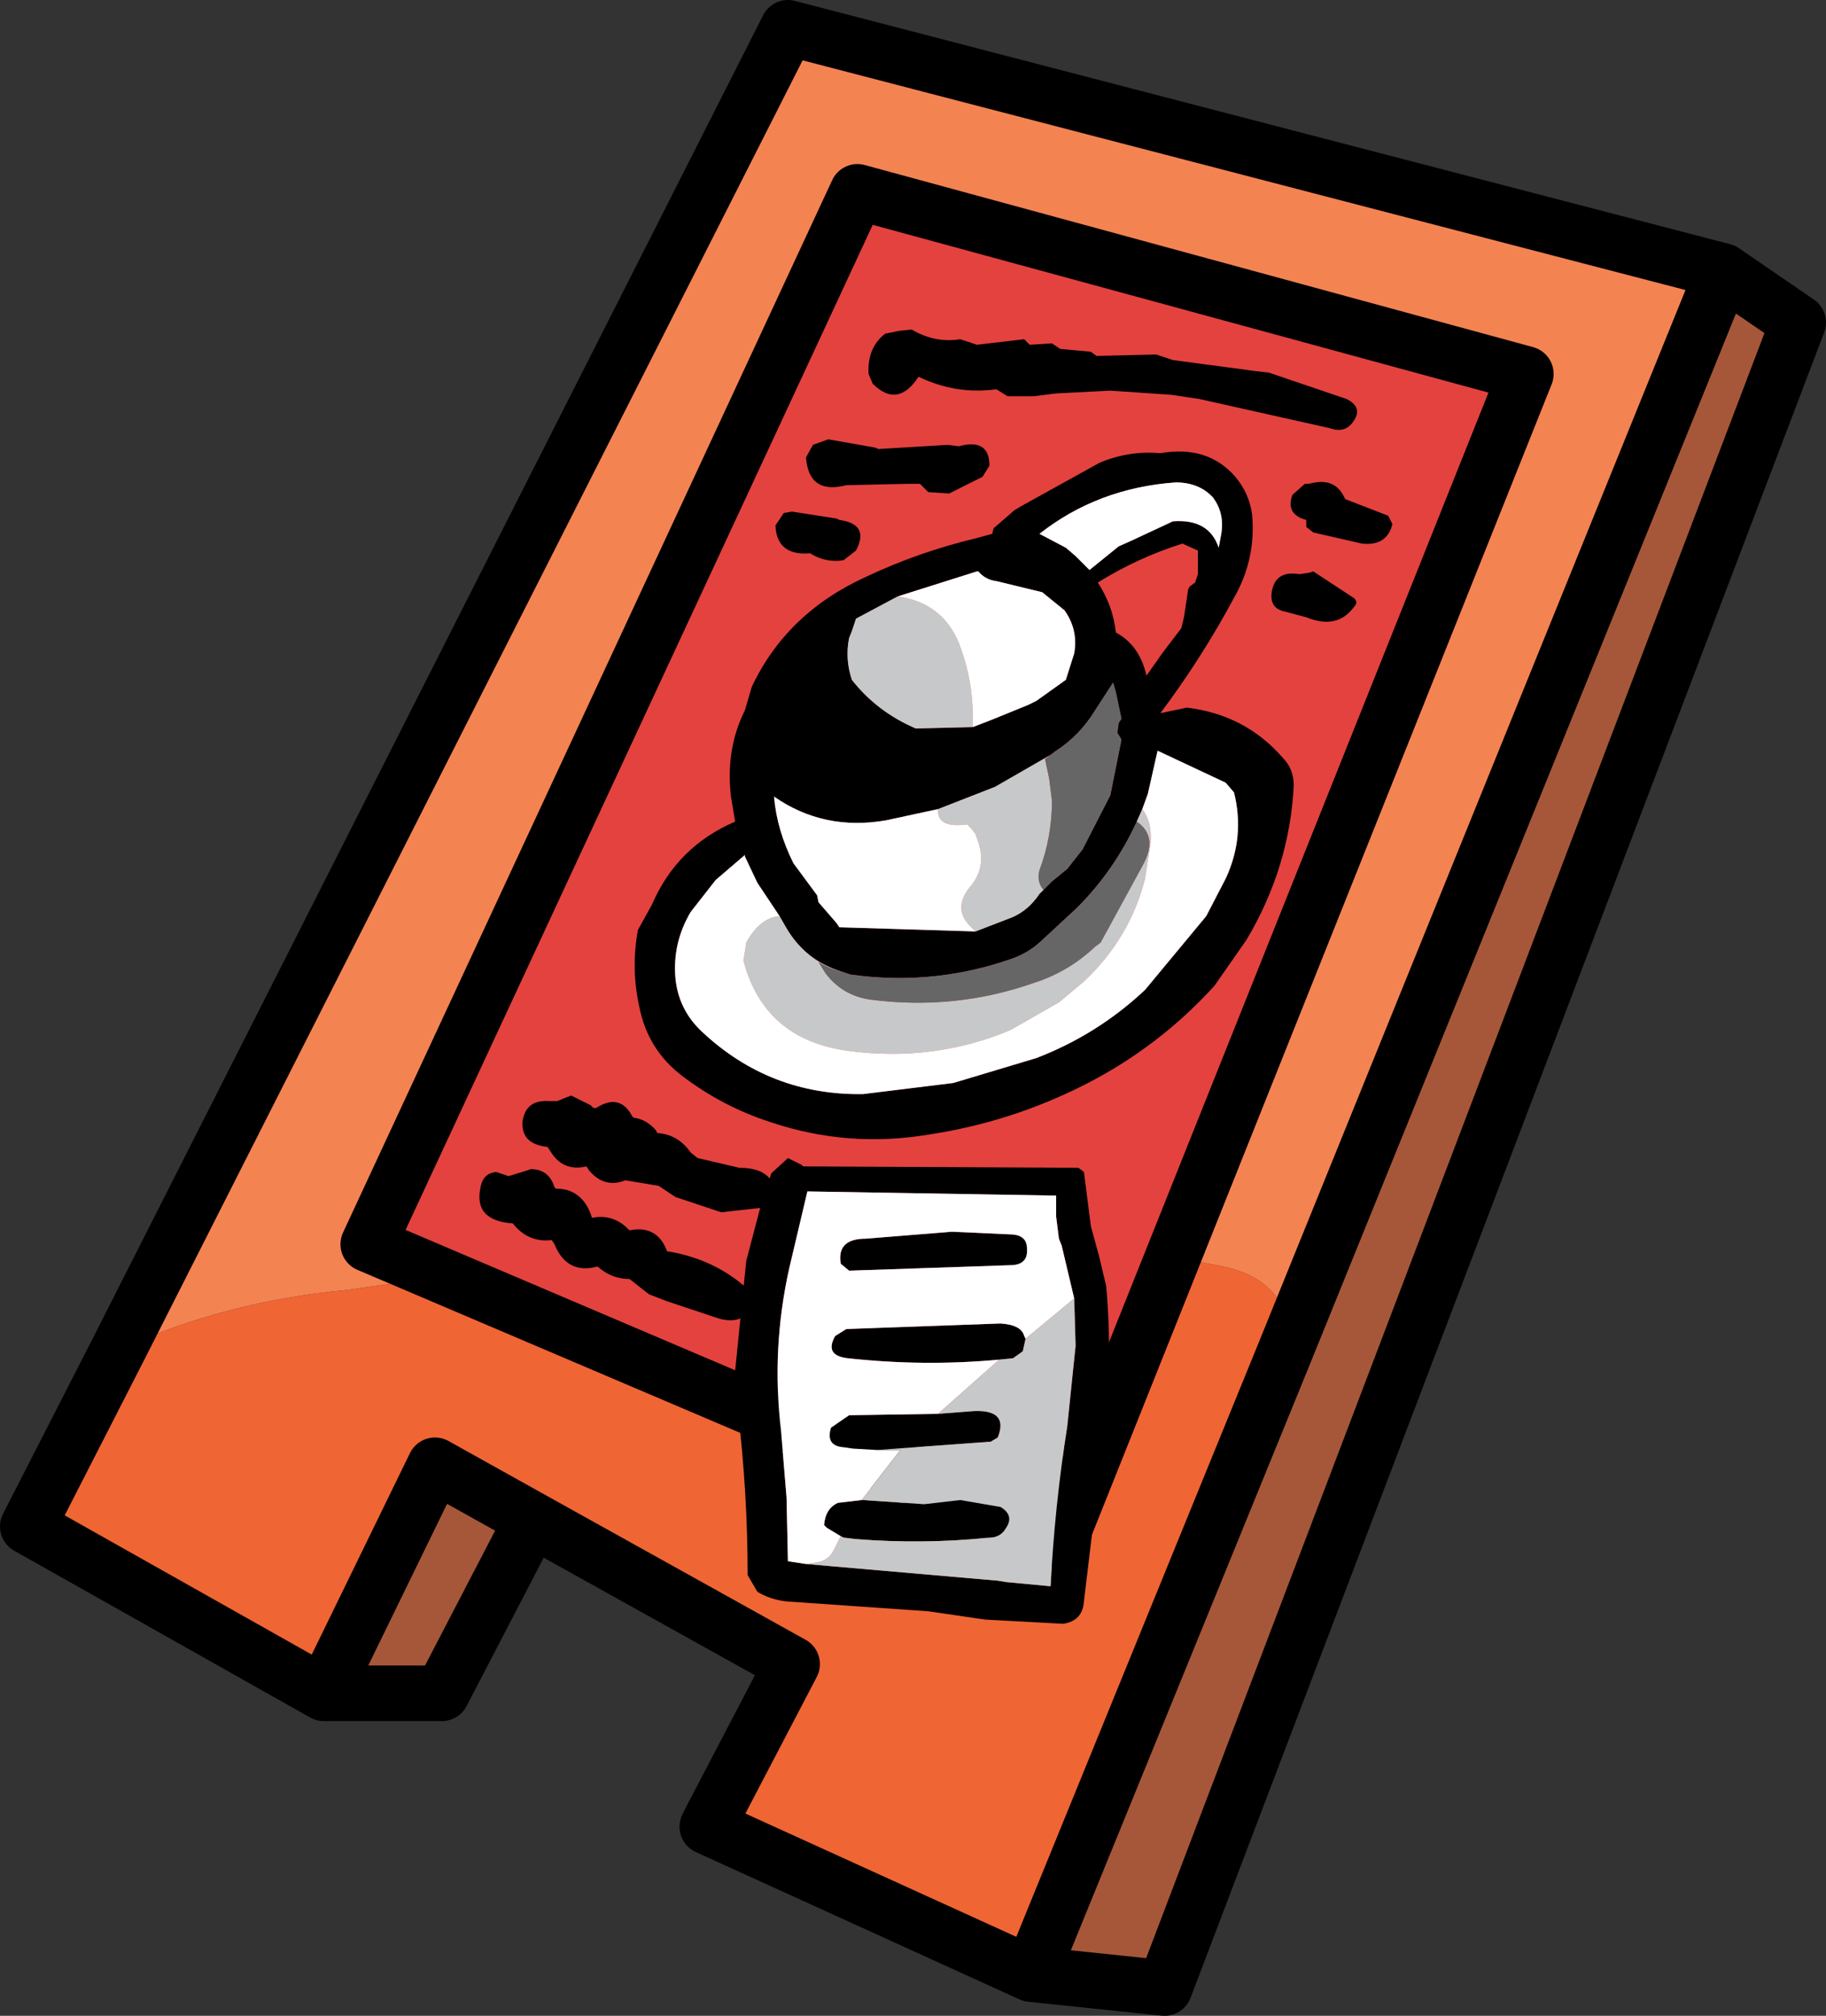 <?xml version="1.0" encoding="UTF-8" standalone="no"?>
<svg xmlns:ffdec="https://www.free-decompiler.com/flash" xmlns:xlink="http://www.w3.org/1999/xlink" ffdec:objectType="shape" height="72.5px" width="65.7px" xmlns="http://www.w3.org/2000/svg">
  <rect width="100%" height="100%" fill="#333333" stroke="none"/>
  <g transform="matrix(1.0, 0.0, 0.0, 1.0, 33.1, 65.95)">
    <path d="M28.9 -56.2 L13.1 -17.25 13.35 -17.9 Q13.1 -19.95 10.9 -20.4 4.2 -21.75 -2.6 -22.1 L-13.6 -20.75 -17.15 -20.05 -20.65 -19.55 Q-25.0 -19.15 -28.85 -17.4 L-4.75 -64.95 28.9 -56.2 M-7.65 -0.25 L-7.5 -0.55 -7.5 -0.5 -7.65 -0.25" fill="#f48352" fill-rule="evenodd" stroke="none"/>
    <path d="M13.1 -17.25 L4.0 5.05 -7.65 -0.25 -7.5 -0.5 -7.5 -0.55 -4.6 -6.1 -13.95 -11.3 -17.45 -13.25 -21.45 -5.05 -32.1 -11.05 -28.85 -17.4 Q-25.0 -19.15 -20.65 -19.55 L-17.15 -20.05 -13.6 -20.75 -2.6 -22.1 Q4.2 -21.75 10.9 -20.4 13.1 -19.95 13.35 -17.9 L13.1 -17.25" fill="#f06534" fill-rule="evenodd" stroke="none"/>
    <path d="M28.9 -56.2 L31.6 -54.35 8.8 5.55 4.0 5.05 13.1 -17.25 28.9 -56.2 M-13.95 -11.3 L-17.2 -5.05 -21.45 -5.05 -17.45 -13.25 -13.95 -11.3" fill="#a65739" fill-rule="evenodd" stroke="none"/>
    <path d="M4.0 5.05 L8.8 5.55 31.6 -54.35 28.9 -56.2 13.1 -17.25 4.0 5.05 -7.65 -0.25 -7.5 -0.55 -4.6 -6.1 -13.95 -11.3 -17.2 -5.05 -21.45 -5.05 -32.1 -11.05 -28.85 -17.4 -4.75 -64.95 28.9 -56.2 M-21.45 -5.05 L-17.45 -13.25 -13.95 -11.3" fill="none" stroke="#000000" stroke-linecap="round" stroke-linejoin="round" stroke-width="2.0"/>
    <path d="M5.05 -10.6 L-19.85 -21.2 -2.25 -59.05 21.8 -52.5 5.05 -10.6" fill="#e4423f" fill-rule="evenodd" stroke="none"/>
    <path d="M5.05 -10.6 L-19.85 -21.2 -2.25 -59.05 21.8 -52.5 5.05 -10.6 Z" fill="none" stroke="#000000" stroke-linecap="round" stroke-linejoin="round" stroke-width="2.0"/>
    <path d="M3.95 -53.55 L4.75 -53.6 5.05 -53.4 6.15 -53.3 6.35 -53.15 8.5 -53.2 9.1 -53.0 12.1 -52.6 12.55 -52.55 15.35 -51.6 Q15.95 -51.3 15.6 -50.8 15.3 -50.35 14.75 -50.55 L10.05 -51.6 9.05 -51.75 6.85 -51.9 4.9 -51.8 4.1 -51.7 3.15 -51.7 2.75 -51.95 Q1.3 -51.75 -0.05 -52.4 -0.8 -51.25 -1.7 -52.15 L-1.85 -52.5 Q-1.9 -53.45 -1.25 -53.95 L-0.75 -54.05 -0.3 -54.1 Q0.55 -53.6 1.45 -53.75 L2.05 -53.55 3.75 -53.75 3.95 -53.55 M1.4 -49.9 Q2.5 -50.2 2.5 -49.2 L2.25 -48.8 1.05 -48.2 0.3 -48.25 0.0 -48.55 -0.4 -48.55 -2.65 -48.5 Q-4.0 -48.15 -4.1 -49.5 L-3.85 -49.95 -3.3 -50.15 -1.6 -49.85 -1.5 -49.8 1.0 -49.95 1.4 -49.9 M15.3 -48.0 L16.85 -47.4 17.0 -47.1 Q16.8 -46.3 15.9 -46.4 L14.15 -46.8 13.9 -47.0 13.9 -47.25 Q13.15 -47.45 13.4 -48.15 L13.85 -48.55 14.0 -48.55 Q14.9 -48.8 15.25 -48.1 L15.3 -48.0 M15.6 -44.1 Q15.0 -43.3 13.9 -43.75 L13.15 -43.95 Q12.6 -44.05 12.65 -44.6 12.75 -45.45 13.65 -45.3 L14.0 -45.35 14.15 -45.4 15.6 -44.45 Q15.8 -44.3 15.6 -44.1 M11.95 -47.45 Q12.1 -45.85 11.3 -44.45 10.15 -42.3 8.65 -40.3 L9.6 -40.5 Q11.7 -40.25 13.05 -38.7 13.45 -38.3 13.45 -37.7 13.3 -34.75 11.75 -32.15 L10.6 -30.5 Q8.6 -28.3 5.95 -26.95 3.3 -25.6 0.35 -25.15 -2.6 -24.65 -5.4 -25.6 -7.1 -26.15 -8.55 -27.25 -9.8 -28.2 -10.1 -29.75 -10.4 -31.1 -10.15 -32.5 L-9.65 -33.4 Q-8.75 -35.5 -6.65 -36.4 L-6.8 -37.3 Q-7.0 -39.0 -6.3 -40.4 L-6.05 -41.25 Q-4.8 -43.9 -1.95 -45.2 -0.05 -46.1 2.05 -46.6 L2.6 -46.75 2.65 -46.95 3.4 -47.6 3.65 -47.75 6.45 -49.3 Q7.5 -49.75 8.65 -49.65 10.35 -49.95 11.35 -48.8 11.85 -48.2 11.95 -47.45 M10.55 -48.05 Q10.05 -48.6 9.2 -48.6 6.4 -48.4 4.3 -46.75 L5.25 -46.25 5.6 -45.95 6.1 -45.45 7.15 -46.3 7.6 -46.5 9.1 -47.2 Q10.4 -47.3 10.75 -46.25 L10.85 -46.8 Q10.95 -47.5 10.55 -48.05 M-5.05 -33.0 L-5.85 -34.2 -6.3 -35.15 -6.3 -35.2 -7.35 -34.3 -8.25 -33.15 Q-8.9 -32.05 -8.8 -30.8 -8.7 -29.65 -7.85 -28.85 -5.4 -26.55 -2.05 -26.6 L1.2 -27.0 4.2 -27.9 Q6.4 -28.75 8.1 -30.35 L10.3 -33.0 11.0 -34.35 Q11.7 -35.85 11.3 -37.45 L11.0 -37.8 8.55 -38.95 8.2 -37.4 8.0 -36.85 7.8 -36.4 Q7.0 -34.65 5.65 -33.3 L4.3 -32.05 Q3.85 -31.65 3.25 -31.45 0.65 -30.55 -2.1 -30.85 L-2.5 -30.9 -2.8 -31.0 Q-4.15 -31.4 -4.85 -32.65 L-5.05 -33.0 M10.0 -45.3 L10.0 -46.1 10.0 -46.15 9.55 -46.35 9.45 -46.4 Q7.85 -45.9 6.4 -45.0 6.95 -44.15 7.05 -43.2 7.9 -42.75 8.15 -41.65 L8.75 -42.5 9.4 -43.35 9.5 -43.75 9.65 -44.75 9.7 -44.85 9.9 -45.0 10.0 -45.3 M1.9 -39.8 L2.55 -40.05 3.9 -40.6 4.2 -40.75 5.25 -41.5 5.55 -42.45 Q5.7 -43.3 5.2 -44.0 L4.4 -44.65 2.75 -45.05 Q2.35 -45.1 2.1 -45.4 L2.05 -45.4 -0.8 -44.5 -2.3 -43.7 -2.45 -43.25 -2.55 -43.0 Q-2.7 -42.25 -2.45 -41.5 -1.55 -40.35 -0.15 -39.75 L1.9 -39.8 M4.75 -34.25 L5.3 -34.7 5.85 -35.4 6.85 -37.35 7.25 -39.35 7.1 -39.6 7.15 -39.95 7.25 -40.1 7.05 -41.05 6.95 -41.4 6.3 -40.4 Q5.75 -39.5 4.9 -38.95 L4.7 -38.8 2.7 -37.65 0.65 -36.85 -1.2 -36.45 Q-3.45 -36.05 -5.25 -37.3 -5.15 -36.1 -4.55 -34.9 L-3.7 -33.75 -3.65 -33.5 -3.0 -32.75 -2.9 -32.6 2.0 -32.45 3.3 -32.95 Q3.9 -33.2 4.3 -33.8 L4.75 -34.25 M-2.9 -47.25 Q-1.8 -47.1 -2.3 -46.15 L-2.75 -45.8 Q-3.4 -45.7 -3.95 -46.05 -5.15 -45.95 -5.2 -47.05 L-4.9 -47.5 -4.6 -47.55 -3.0 -47.3 -2.9 -47.25 M-13.35 -26.35 L-13.05 -26.35 -12.8 -26.45 -12.55 -26.55 -11.85 -26.2 -11.8 -26.15 -11.75 -26.1 -11.65 -26.1 Q-10.8 -26.65 -10.35 -25.8 L-10.3 -25.75 Q-9.85 -25.7 -9.5 -25.3 L-9.45 -25.2 Q-8.7 -25.15 -8.25 -24.5 L-8.0 -24.3 -6.5 -23.95 Q-5.15 -23.95 -5.2 -22.8 L-5.35 -22.55 -7.15 -22.35 -8.8 -22.9 -9.4 -23.3 -10.6 -23.5 Q-11.35 -23.2 -11.9 -23.85 L-12.0 -24.0 Q-12.85 -23.8 -13.3 -24.55 L-13.4 -24.7 Q-14.35 -24.8 -14.3 -25.6 -14.2 -26.4 -13.35 -26.35 M-9.75 -19.4 L-10.45 -19.95 Q-11.1 -19.95 -11.6 -20.4 -12.7 -20.1 -13.15 -21.2 L-13.25 -21.35 Q-14.1 -21.25 -14.65 -21.95 -16.1 -22.05 -15.8 -23.3 -15.7 -23.75 -15.25 -23.8 L-14.8 -23.65 -14.15 -23.85 -14.0 -23.9 Q-13.35 -23.9 -13.15 -23.25 L-13.1 -23.2 Q-12.2 -23.2 -11.85 -22.3 L-11.8 -22.15 Q-11.05 -22.3 -10.5 -21.75 L-10.45 -21.7 Q-9.45 -21.9 -9.1 -20.95 -7.25 -20.65 -6.0 -19.4 -5.85 -19.2 -5.95 -19.0 -6.4 -18.25 -7.3 -18.55 L-9.1 -19.15 -9.75 -19.4" fill="#000000" fill-rule="evenodd" stroke="none"/>
    <path d="M8.0 -36.85 Q8.35 -36.4 8.3 -35.65 L8.1 -34.35 Q7.55 -32.2 5.9 -30.65 L5.0 -29.9 3.25 -28.9 Q0.5 -27.75 -2.55 -28.15 -5.6 -28.55 -6.35 -31.4 L-6.25 -32.05 Q-5.75 -32.95 -5.05 -33.0 L-4.85 -32.65 Q-4.15 -31.4 -2.8 -31.0 -3.25 -31.1 -3.65 -31.35 L-3.4 -30.95 Q-2.8 -30.15 -1.8 -30.0 1.25 -29.6 4.1 -30.6 5.35 -31.0 6.3 -31.9 L6.5 -32.05 8.0 -34.8 Q8.6 -35.85 7.8 -36.4 L8.0 -36.85 M-0.8 -44.5 Q0.95 -44.25 1.5 -42.55 1.9 -41.4 1.9 -40.2 L1.9 -39.8 -0.15 -39.75 Q-1.55 -40.35 -2.45 -41.5 -2.7 -42.25 -2.55 -43.0 L-2.45 -43.25 -2.3 -43.7 -0.8 -44.5 M4.7 -38.8 L4.5 -38.65 4.65 -37.95 4.75 -37.15 Q4.75 -35.85 4.3 -34.65 4.2 -34.3 4.4 -34.0 L4.45 -33.95 4.75 -34.25 4.3 -33.8 Q3.9 -33.2 3.3 -32.95 L2.0 -32.45 1.85 -32.6 Q1.15 -33.25 1.8 -34.05 2.45 -34.8 2.05 -35.8 L2.0 -35.95 1.85 -36.15 1.7 -36.3 Q0.6 -36.15 0.65 -36.85 L2.7 -37.65 4.7 -38.8" fill="#c7c8ca" fill-rule="evenodd" stroke="none"/>
    <path d="M-2.8 -31.0 L-2.5 -30.9 -2.1 -30.85 Q0.65 -30.55 3.25 -31.45 3.85 -31.65 4.3 -32.05 L5.65 -33.3 Q7.0 -34.65 7.8 -36.4 8.6 -35.85 8.0 -34.8 L6.5 -32.05 6.3 -31.9 Q5.35 -31.0 4.1 -30.6 1.25 -29.6 -1.8 -30.0 -2.8 -30.15 -3.4 -30.95 L-3.65 -31.35 Q-3.25 -31.1 -2.8 -31.0 M4.75 -34.25 L4.45 -33.95 4.4 -34.0 Q4.2 -34.3 4.3 -34.65 4.75 -35.85 4.75 -37.15 L4.65 -37.95 4.5 -38.65 4.7 -38.8 4.9 -38.95 Q5.75 -39.5 6.3 -40.4 L6.95 -41.4 7.05 -41.05 7.25 -40.1 7.15 -39.95 7.1 -39.6 7.25 -39.35 6.85 -37.35 5.85 -35.4 5.3 -34.7 4.75 -34.25" fill="#666666" fill-rule="evenodd" stroke="none"/>
    <path d="M8.0 -36.85 L8.2 -37.4 8.55 -38.95 11.0 -37.8 11.3 -37.45 Q11.7 -35.85 11.0 -34.35 L10.3 -33.0 8.1 -30.35 Q6.4 -28.75 4.2 -27.9 L1.2 -27.0 -2.05 -26.6 Q-5.4 -26.55 -7.85 -28.85 -8.7 -29.65 -8.8 -30.8 -8.9 -32.05 -8.25 -33.15 L-7.35 -34.3 -6.3 -35.2 -6.3 -35.15 -5.85 -34.2 -5.05 -33.0 Q-5.75 -32.95 -6.25 -32.05 L-6.35 -31.4 Q-5.6 -28.55 -2.55 -28.15 0.5 -27.75 3.25 -28.9 L5.0 -29.9 5.9 -30.65 Q7.55 -32.2 8.1 -34.35 L8.3 -35.65 Q8.35 -36.4 8.0 -36.85 M10.55 -48.05 Q10.95 -47.5 10.85 -46.8 L10.75 -46.25 Q10.4 -47.3 9.1 -47.2 L7.6 -46.5 7.15 -46.3 6.1 -45.45 5.6 -45.95 5.25 -46.25 4.3 -46.75 Q6.4 -48.4 9.2 -48.6 10.05 -48.6 10.55 -48.05 M-0.8 -44.5 L2.05 -45.4 2.1 -45.4 Q2.35 -45.1 2.75 -45.05 L4.4 -44.65 5.2 -44.0 Q5.7 -43.3 5.55 -42.45 L5.25 -41.5 4.2 -40.75 3.9 -40.6 2.55 -40.05 1.9 -39.8 1.9 -40.2 Q1.9 -41.4 1.5 -42.55 0.95 -44.25 -0.8 -44.5 M0.65 -36.85 Q0.6 -36.15 1.7 -36.3 L1.85 -36.15 2.0 -35.95 2.05 -35.8 Q2.45 -34.8 1.8 -34.05 1.15 -33.25 1.85 -32.6 L2.0 -32.45 -2.9 -32.6 -3.0 -32.75 -3.65 -33.5 -3.7 -33.75 -4.55 -34.9 Q-5.15 -36.1 -5.25 -37.3 -3.45 -36.05 -1.2 -36.45 L0.65 -36.85" fill="#ffffff" fill-rule="evenodd" stroke="none"/>
    <path d="M6.7 -19.7 Q6.95 -16.95 6.6 -14.2 L5.9 -8.35 Q5.85 -7.65 5.15 -7.55 L2.35 -7.7 0.3 -8.0 -4.75 -8.35 Q-5.35 -8.4 -5.85 -8.7 L-6.2 -9.3 Q-6.2 -12.25 -6.55 -15.2 L-6.65 -16.65 -6.25 -20.6 -5.75 -22.5 -5.35 -23.75 -4.75 -24.3 -4.25 -24.05 -4.2 -24.0 5.7 -23.95 5.9 -23.8 6.15 -21.85 6.45 -20.75 6.7 -19.7 M5.55 -19.25 L5.1 -21.15 5.0 -21.4 4.9 -22.2 4.9 -22.95 -4.05 -23.1 -4.7 -20.35 Q-5.35 -17.45 -5.0 -14.5 L-4.8 -12.1 -4.75 -9.8 -4.1 -9.7 2.8 -9.1 3.1 -9.05 4.7 -8.9 Q4.85 -11.8 5.3 -14.65 L5.6 -17.55 5.55 -19.25 M-2.85 -10.7 L-3.35 -11.0 -3.4 -11.05 -3.45 -11.1 Q-3.4 -11.7 -2.95 -11.9 L-2.1 -12.0 -2.05 -12.0 0.15 -11.85 1.45 -12.0 2.9 -11.75 Q3.4 -11.45 3.1 -11.0 2.9 -10.65 2.5 -10.65 0.1 -10.4 -2.35 -10.6 L-2.75 -10.65 -2.85 -10.7 M-1.55 -13.8 L-2.4 -13.85 -2.75 -13.9 Q-3.4 -13.95 -3.2 -14.6 L-2.55 -15.05 0.65 -15.1 1.95 -15.2 Q3.2 -15.25 2.8 -14.25 L2.55 -14.1 -1.55 -13.8 M2.85 -17.05 Q0.15 -16.8 -2.6 -17.1 -3.45 -17.2 -3.05 -17.9 L-2.65 -18.15 2.9 -18.35 Q3.65 -18.3 3.75 -17.9 L3.8 -17.8 3.7 -17.35 3.35 -17.1 2.85 -17.05 M3.35 -21.55 Q3.85 -21.5 3.85 -21.05 3.9 -20.5 3.35 -20.45 L-2.55 -20.25 -2.85 -20.5 Q-3.0 -21.4 -1.95 -21.4 L1.15 -21.65 3.35 -21.55" fill="#000000" fill-rule="evenodd" stroke="none"/>
    <path d="M-4.1 -9.7 L-4.75 -9.8 -4.8 -12.1 -5.0 -14.5 Q-5.35 -17.45 -4.7 -20.35 L-4.05 -23.1 4.9 -22.95 4.9 -22.2 5.0 -21.4 5.1 -21.15 5.55 -19.25 3.8 -17.8 3.75 -17.9 Q3.65 -18.3 2.9 -18.35 L-2.65 -18.15 -3.05 -17.9 Q-3.45 -17.2 -2.6 -17.1 0.15 -16.8 2.85 -17.05 L0.65 -15.1 -2.55 -15.05 -3.2 -14.6 Q-3.4 -13.95 -2.75 -13.9 L-2.4 -13.85 -1.55 -13.8 -0.7 -13.8 -2.1 -12.0 -2.95 -11.9 Q-3.4 -11.7 -3.45 -11.1 L-3.4 -11.05 -3.35 -11.0 -2.85 -10.7 -3.1 -10.2 Q-3.3 -9.8 -3.75 -9.75 L-4.1 -9.7 M3.35 -21.55 L1.15 -21.65 -1.95 -21.4 Q-3.0 -21.4 -2.85 -20.5 L-2.55 -20.25 3.35 -20.45 Q3.9 -20.5 3.85 -21.05 3.85 -21.5 3.35 -21.55" fill="#ffffff" fill-rule="evenodd" stroke="none"/>
    <path d="M-4.1 -9.7 L-3.75 -9.75 Q-3.3 -9.8 -3.1 -10.2 L-2.85 -10.7 -2.75 -10.65 -2.35 -10.6 Q0.1 -10.4 2.5 -10.65 2.9 -10.65 3.1 -11.0 3.4 -11.45 2.9 -11.75 L1.45 -12.0 0.15 -11.85 -2.05 -12.0 -2.1 -12.0 -0.7 -13.8 -1.55 -13.8 2.55 -14.1 2.8 -14.25 Q3.2 -15.25 1.95 -15.2 L0.65 -15.1 2.85 -17.05 3.35 -17.1 3.7 -17.35 3.8 -17.8 5.55 -19.25 5.6 -17.55 5.3 -14.65 Q4.85 -11.8 4.7 -8.9 L3.1 -9.05 2.8 -9.1 -4.1 -9.7" fill="#c7c8ca" fill-rule="evenodd" stroke="none"/>
  </g>
</svg>
